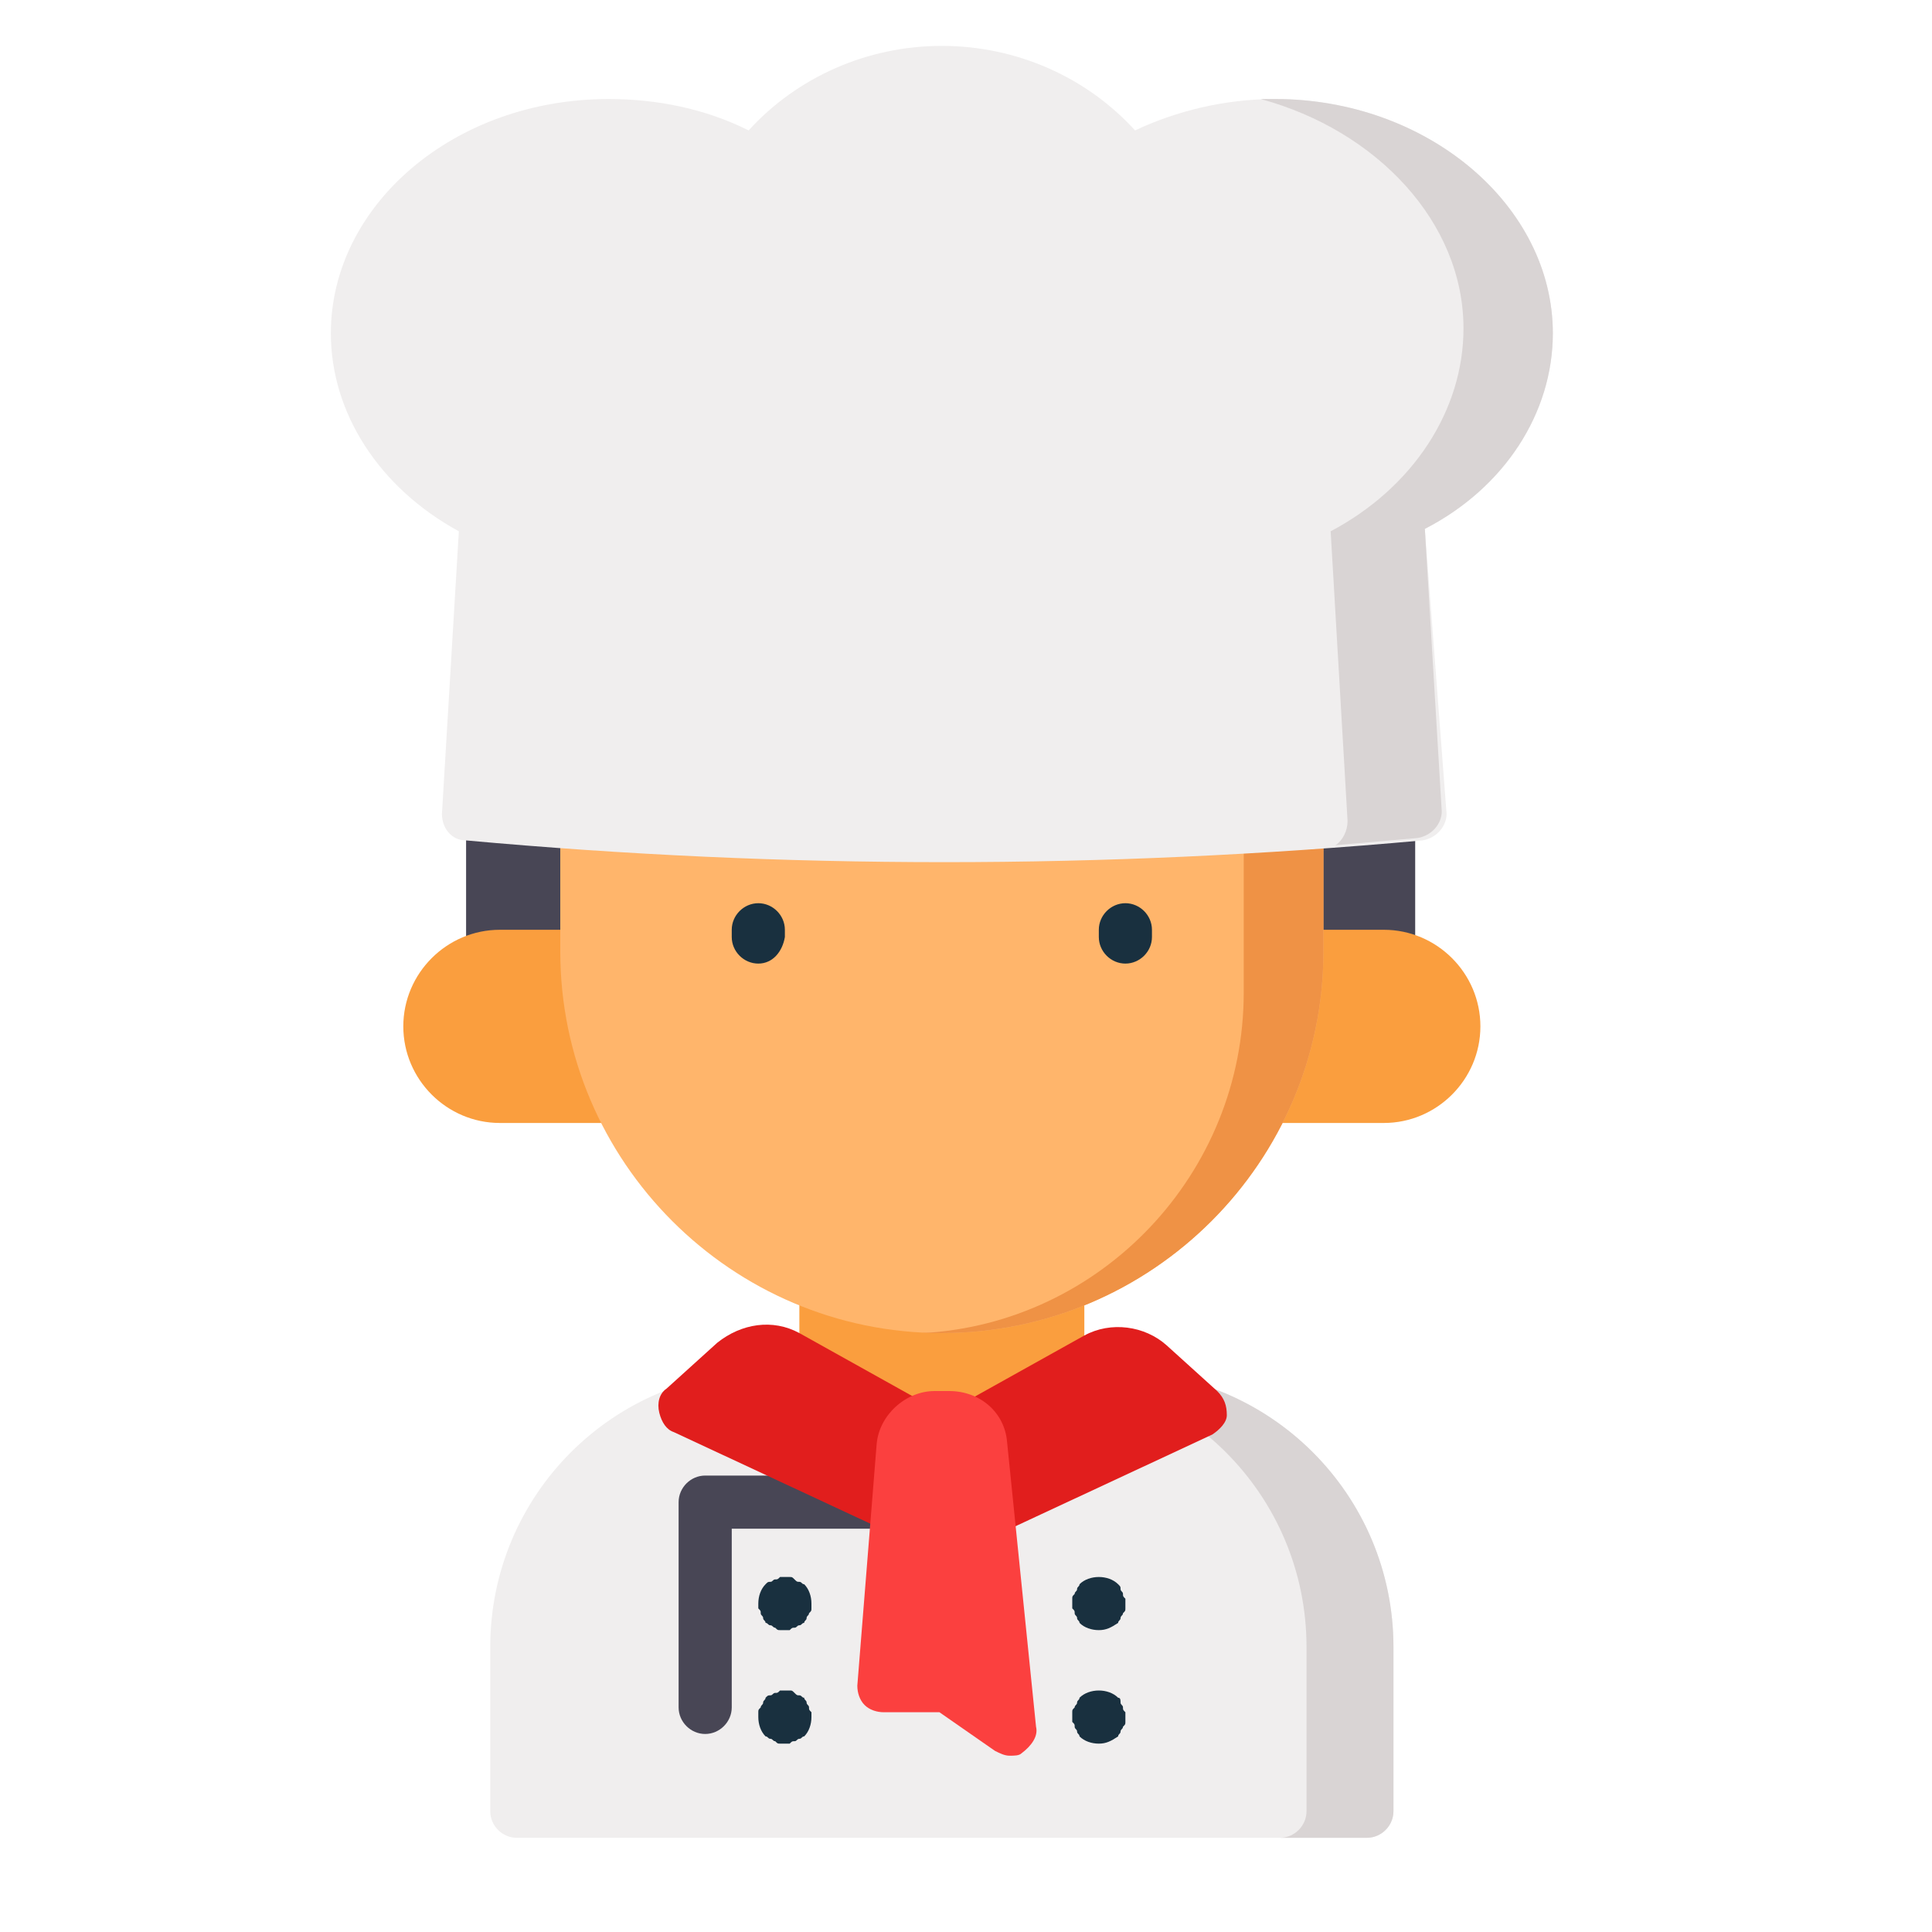 <?xml version="1.0" encoding="utf-8"?>
<!-- Generator: Adobe Illustrator 24.2.1, SVG Export Plug-In . SVG Version: 6.00 Build 0)  -->
<svg version="1.1" id="Layer_1" xmlns="http://www.w3.org/2000/svg" xmlns:xlink="http://www.w3.org/1999/xlink" x="0px" y="0px"
	 viewBox="0 0 80 80" style="enable-background:new 0 0 80 80;" xml:space="preserve">
<style type="text/css">
	.st0{fill:#F0EEEE;}
	.st1{fill:#D9D4D4;}
	.st2{fill:#484655;}
	.st3{fill:#FA9E3E;}
	.st4{fill:#FFB56B;}
	.st5{fill:#EF9245;}
	.st6{fill:#19303F;}
	.st7{fill:#E11E1D;}
	.st8{fill:#FB403F;}
</style>
<g>
	<path class="st0" d="M46.3,56.8H31.7c-6.3,0-11.4,5.1-11.4,11.4V75c0,0.6,0.5,1.1,1.1,1.1h35.2c0.6,0,1.1-0.5,1.1-1.1v-6.8
		C57.7,61.9,52.6,56.8,46.3,56.8z"/>
	<path class="st1" d="M46.3,56.8h-3.6c6.3,0,11.4,5.1,11.4,11.4V75c0,0.6-0.5,1.1-1.1,1.1h3.6c0.6,0,1.1-0.5,1.1-1.1v-6.8
		C57.7,61.9,52.6,56.8,46.3,56.8z"/>
	<path class="st2" d="M29.2,71.8c-0.6,0-1.1-0.5-1.1-1.1v-8.5c0-0.6,0.5-1.1,1.1-1.1h7.9c0.6,0,1.1,0.5,1.1,1.1s-0.5,1.1-1.1,1.1
		h-6.8v7.4C30.3,71.3,29.8,71.8,29.2,71.8z"/>
	<path class="st3" d="M33.1,42.9v12.8c0,3.3,2.7,5.9,5.9,5.9l0,0c3.3,0,5.9-2.7,5.9-5.9V42.9H33.1z"/>
	<rect x="19.3" y="33.7" class="st2" width="39.3" height="10.1"/>
	<g>
		<path class="st3" d="M20.7,38.5h6.9v8h-6.9c-2.2,0-4-1.8-4-4C16.7,40.3,18.5,38.5,20.7,38.5z"/>
		<path class="st3" d="M57.3,38.5h-6.9v8h6.9c2.2,0,4-1.8,4-4C61.3,40.3,59.5,38.5,57.3,38.5z"/>
	</g>
	<path class="st4" d="M39,55.2L39,55.2c-8.7,0-15.8-7.1-15.8-15.8v-16h31.6v16C54.8,48.1,47.7,55.2,39,55.2z"/>
	<path class="st5" d="M51.5,23.5v17.6c0,7.5-5.9,13.7-13.3,14.1c0.3,0,0.6,0,0.8,0l0,0c8.7,0,15.8-7.1,15.8-15.8v-16H51.5z"/>
	<g>
		<path class="st6" d="M46.6,39.9c-0.6,0-1.1-0.5-1.1-1.1v-0.3c0-0.6,0.5-1.1,1.1-1.1s1.1,0.5,1.1,1.1v0.3
			C47.7,39.4,47.2,39.9,46.6,39.9z"/>
		<path class="st6" d="M31.4,39.9c-0.6,0-1.1-0.5-1.1-1.1v-0.3c0-0.6,0.5-1.1,1.1-1.1s1.1,0.5,1.1,1.1v0.3
			C32.4,39.4,32,39.9,31.4,39.9z"/>
	</g>
	<path class="st0" d="M64.3,13.8c0-5.3-5.2-9.7-11.5-9.7c-2.1,0-4.1,0.5-5.8,1.3c-2-2.2-4.9-3.5-8-3.5s-6,1.3-8,3.5
		c-1.8-0.9-3.8-1.3-5.8-1.3c-6.4,0-11.5,4.4-11.5,9.7c0,3.3,2,6.4,5.3,8.2l-0.7,11.7c0,0.6,0.4,1.1,1,1.1c6.6,0.6,13.2,0.9,19.8,0.9
		s13.2-0.3,19.8-0.9c0.6-0.1,1-0.6,1-1.1L59,21.9C62.3,20.2,64.3,17.1,64.3,13.8z"/>
	<path class="st1" d="M64.3,13.8c0-5.3-5.2-9.7-11.5-9.7c-0.2,0-0.4,0-0.6,0c4.8,1.3,8.4,5.1,8.4,9.5c0,3.4-2.1,6.6-5.5,8.4l0.7,12
		c0,0.4-0.2,0.8-0.5,1c1.1-0.1,2.3-0.2,3.4-0.3c0.6-0.1,1-0.6,1-1.1L59,21.9C62.3,20.2,64.3,17.1,64.3,13.8z"/>
	<g>
		<path class="st7" d="M38.3,58.1l-5.2-2.9c-1.1-0.6-2.4-0.4-3.4,0.4l-2.1,1.9c-0.3,0.2-0.4,0.6-0.3,1c0.1,0.4,0.3,0.7,0.6,0.8
			l8.8,4.1c0.1,0.1,0.3,0.1,0.5,0.1c0.2,0,0.4,0,0.5-0.1c0.3-0.2,0.5-0.4,0.6-0.8l0.6-3.4C38.9,58.8,38.7,58.4,38.3,58.1z"/>
		<path class="st7" d="M50.4,57.6l-2.1-1.9c-0.9-0.8-2.3-1-3.4-0.4l-5.2,2.9c-0.4,0.2-0.6,0.7-0.5,1.1l0.6,3.4
			c0.1,0.3,0.3,0.6,0.6,0.8c0.2,0.1,0.3,0.1,0.5,0.1c0.2,0,0.3,0,0.5-0.1l8.8-4.1c0.3-0.2,0.6-0.5,0.6-0.8
			C50.8,58.2,50.7,57.9,50.4,57.6z"/>
	</g>
	<g>
		<path class="st6" d="M32.5,67.5c-0.1,0-0.1,0-0.2,0c-0.1,0-0.1,0-0.2-0.1c-0.1,0-0.1-0.1-0.2-0.1c-0.1,0-0.1-0.1-0.2-0.1
			c0-0.1-0.1-0.1-0.1-0.2c0-0.1-0.1-0.1-0.1-0.2c0-0.1,0-0.1-0.1-0.2c0-0.1,0-0.1,0-0.2c0-0.3,0.1-0.6,0.3-0.8
			c0.1-0.1,0.1-0.1,0.2-0.1c0.1,0,0.1-0.1,0.2-0.1c0.1,0,0.1,0,0.2-0.1c0.1,0,0.3,0,0.4,0c0.1,0,0.1,0,0.2,0.1s0.1,0.1,0.2,0.1
			c0.1,0,0.1,0.1,0.2,0.1c0.2,0.2,0.3,0.5,0.3,0.8c0,0.1,0,0.1,0,0.2c0,0.1,0,0.1-0.1,0.2c0,0.1-0.1,0.1-0.1,0.2
			c0,0.1-0.1,0.1-0.1,0.2c-0.1,0-0.1,0.1-0.2,0.1c-0.1,0-0.1,0.1-0.2,0.1c-0.1,0-0.1,0-0.2,0.1C32.7,67.5,32.6,67.5,32.5,67.5z"/>
		<path class="st6" d="M32.5,72.2c-0.1,0-0.1,0-0.2,0c-0.1,0-0.1,0-0.2-0.1C32,72.1,32,72,31.9,72c-0.1,0-0.1-0.1-0.2-0.1
			c-0.2-0.2-0.3-0.5-0.3-0.8c0-0.1,0-0.1,0-0.2c0-0.1,0-0.1,0.1-0.2c0-0.1,0.1-0.1,0.1-0.2c0-0.1,0.1-0.1,0.1-0.2
			c0.1-0.1,0.1-0.1,0.2-0.1c0.1,0,0.1-0.1,0.2-0.1c0.1,0,0.1,0,0.2-0.1c0.1,0,0.3,0,0.4,0c0.1,0,0.1,0,0.2,0.1s0.1,0.1,0.2,0.1
			c0.1,0,0.1,0.1,0.2,0.1c0,0.1,0.1,0.1,0.1,0.2c0,0.1,0.1,0.1,0.1,0.2c0,0.1,0,0.1,0.1,0.2c0,0.1,0,0.1,0,0.2
			c0,0.3-0.1,0.6-0.3,0.8c-0.1,0-0.1,0.1-0.2,0.1c-0.1,0-0.1,0.1-0.2,0.1s-0.1,0-0.2,0.1C32.7,72.2,32.6,72.2,32.5,72.2z"/>
		<path class="st6" d="M45.5,67.5c-0.3,0-0.6-0.1-0.8-0.3c0-0.1-0.1-0.1-0.1-0.2s-0.1-0.1-0.1-0.2c0-0.1,0-0.1-0.1-0.2
			c0-0.1,0-0.1,0-0.2c0-0.1,0-0.1,0-0.2c0-0.1,0-0.1,0.1-0.2c0-0.1,0.1-0.1,0.1-0.2c0-0.1,0.1-0.1,0.1-0.2c0.2-0.2,0.5-0.3,0.8-0.3
			c0.3,0,0.6,0.1,0.8,0.3c0.1,0.1,0.1,0.1,0.1,0.2c0,0.1,0.1,0.1,0.1,0.2c0,0.1,0,0.1,0.1,0.2c0,0.1,0,0.1,0,0.2c0,0.1,0,0.1,0,0.2
			c0,0.1,0,0.1-0.1,0.2c0,0.1-0.1,0.1-0.1,0.2c0,0.1-0.1,0.1-0.1,0.2C46,67.4,45.8,67.5,45.5,67.5z"/>
		<path class="st6" d="M45.5,72.2c-0.3,0-0.6-0.1-0.8-0.3c0-0.1-0.1-0.1-0.1-0.2c0-0.1-0.1-0.1-0.1-0.2c0-0.1,0-0.1-0.1-0.2
			c0-0.1,0-0.1,0-0.2c0-0.1,0-0.1,0-0.2c0-0.1,0-0.1,0.1-0.2c0-0.1,0.1-0.1,0.1-0.2c0-0.1,0.1-0.1,0.1-0.2c0.2-0.2,0.5-0.3,0.8-0.3
			c0.3,0,0.6,0.1,0.8,0.3c0.1,0,0.1,0.1,0.1,0.2c0,0.1,0.1,0.1,0.1,0.2c0,0.1,0,0.1,0.1,0.2c0,0.1,0,0.1,0,0.2c0,0.1,0,0.1,0,0.2
			c0,0.1,0,0.1-0.1,0.2c0,0.1-0.1,0.1-0.1,0.2c0,0.1-0.1,0.1-0.1,0.2C46,72.1,45.8,72.2,45.5,72.2z"/>
	</g>
	<path class="st8" d="M42.9,71.5l-1.2-11.8c-0.1-1.2-1.1-2.1-2.4-2.1h-0.6c-1.2,0-2.3,1-2.4,2.2l-0.8,10c0,0.3,0.1,0.6,0.3,0.8
		c0.2,0.2,0.5,0.3,0.8,0.3h2.3l2.3,1.6c0.2,0.1,0.4,0.2,0.6,0.2c0.2,0,0.4,0,0.5-0.1C42.7,72.3,43,71.9,42.9,71.5z"/>
</g>
</svg>
